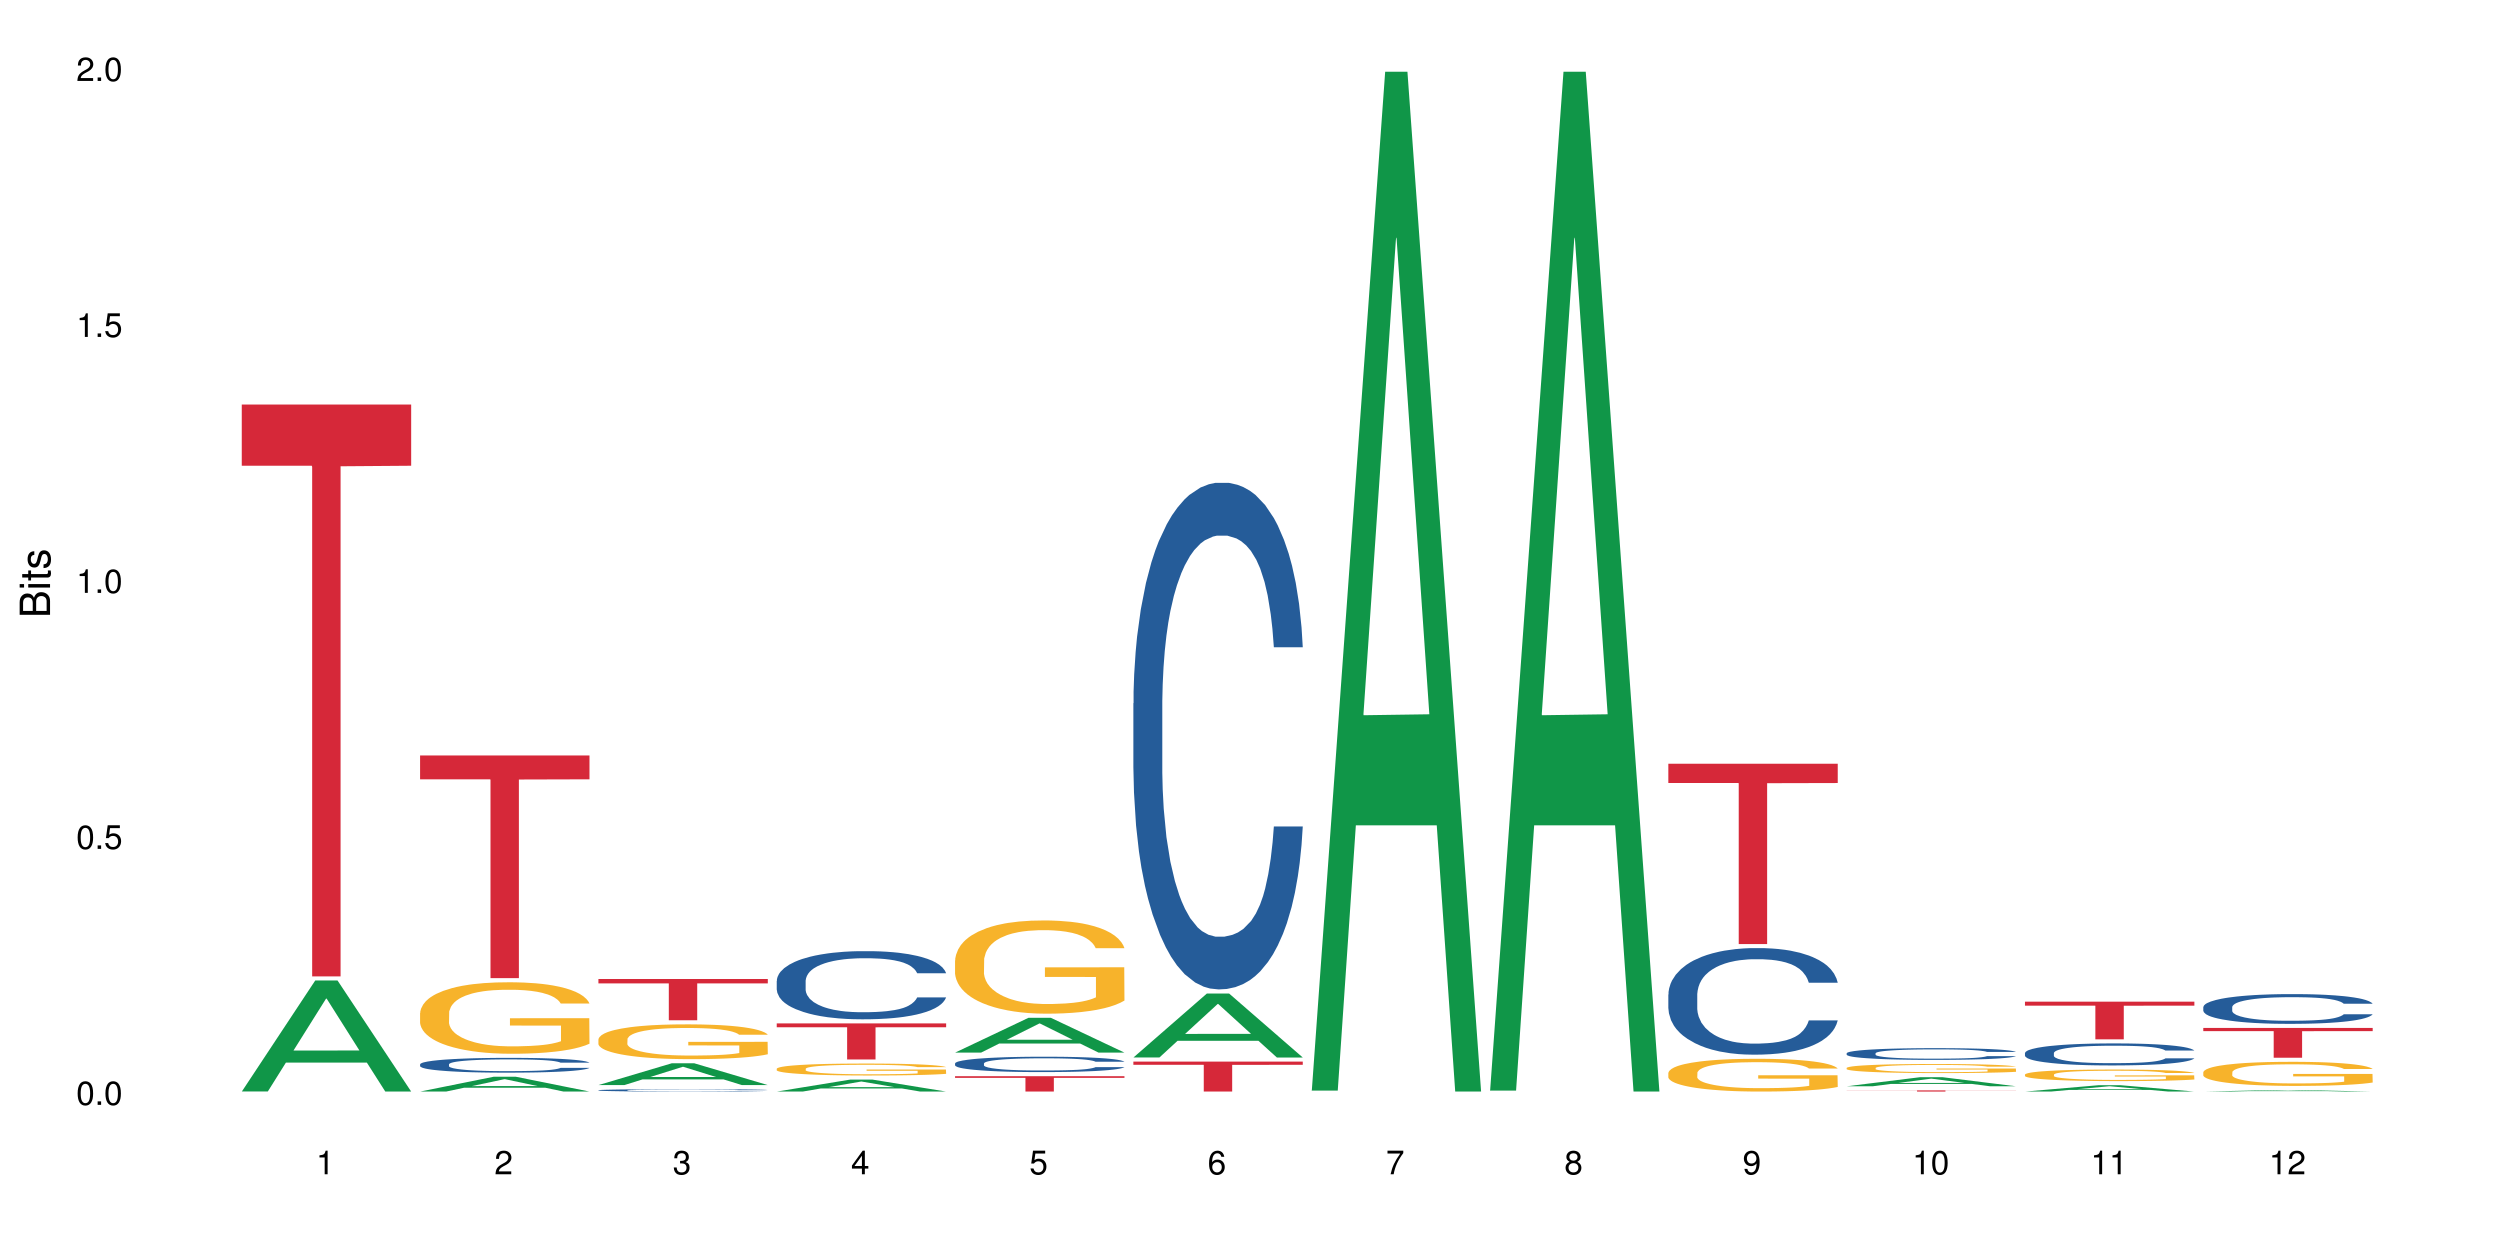 <?xml version="1.0" encoding="UTF-8"?>
<svg xmlns="http://www.w3.org/2000/svg" xmlns:xlink="http://www.w3.org/1999/xlink" width="720pt" height="360pt" viewBox="0 0 720 360" version="1.1">
<defs>
<g>
<symbol overflow="visible" id="glyph0-0">
<path style="stroke:none;" d=""/>
</symbol>
<symbol overflow="visible" id="glyph0-1">
<path style="stroke:none;" d="M 2.641 -6.797 C 2 -6.797 1.422 -6.531 1.078 -6.047 C 0.641 -5.453 0.406 -4.547 0.406 -3.297 C 0.406 -1 1.188 0.219 2.641 0.219 C 4.078 0.219 4.859 -1 4.859 -3.234 C 4.859 -4.562 4.656 -5.438 4.203 -6.047 C 3.844 -6.531 3.281 -6.797 2.641 -6.797 Z M 2.641 -6.047 C 3.547 -6.047 4 -5.125 4 -3.312 C 4 -1.375 3.562 -0.484 2.625 -0.484 C 1.734 -0.484 1.281 -1.422 1.281 -3.281 C 1.281 -5.141 1.734 -6.047 2.641 -6.047 Z M 2.641 -6.047 "/>
</symbol>
<symbol overflow="visible" id="glyph0-2">
<path style="stroke:none;" d="M 1.828 -1 L 0.828 -1 L 0.828 0 L 1.828 0 Z M 1.828 -1 "/>
</symbol>
<symbol overflow="visible" id="glyph0-3">
<path style="stroke:none;" d="M 4.562 -6.797 L 1.062 -6.797 L 0.547 -3.094 L 1.328 -3.094 C 1.719 -3.562 2.047 -3.734 2.578 -3.734 C 3.484 -3.734 4.062 -3.109 4.062 -2.094 C 4.062 -1.125 3.484 -0.531 2.578 -0.531 C 1.828 -0.531 1.375 -0.906 1.188 -1.672 L 0.328 -1.672 C 0.453 -1.109 0.547 -0.844 0.75 -0.594 C 1.125 -0.078 1.828 0.219 2.594 0.219 C 3.969 0.219 4.922 -0.781 4.922 -2.219 C 4.922 -3.562 4.031 -4.484 2.719 -4.484 C 2.25 -4.484 1.859 -4.359 1.469 -4.062 L 1.734 -5.969 L 4.562 -5.969 Z M 4.562 -6.797 "/>
</symbol>
<symbol overflow="visible" id="glyph0-4">
<path style="stroke:none;" d="M 2.484 -4.844 L 2.484 0 L 3.328 0 L 3.328 -6.797 L 2.766 -6.797 C 2.469 -5.75 2.281 -5.609 0.984 -5.453 L 0.984 -4.844 Z M 2.484 -4.844 "/>
</symbol>
<symbol overflow="visible" id="glyph0-5">
<path style="stroke:none;" d="M 4.859 -0.828 L 1.281 -0.828 C 1.359 -1.391 1.672 -1.75 2.5 -2.234 L 3.469 -2.75 C 4.406 -3.266 4.906 -3.969 4.906 -4.812 C 4.906 -5.375 4.672 -5.906 4.266 -6.266 C 3.859 -6.625 3.375 -6.797 2.719 -6.797 C 1.859 -6.797 1.219 -6.5 0.844 -5.922 C 0.609 -5.562 0.5 -5.125 0.484 -4.438 L 1.328 -4.438 C 1.359 -4.906 1.406 -5.188 1.531 -5.406 C 1.75 -5.812 2.188 -6.062 2.703 -6.062 C 3.469 -6.062 4.031 -5.516 4.031 -4.781 C 4.031 -4.25 3.719 -3.797 3.125 -3.438 L 2.234 -2.938 C 0.812 -2.141 0.406 -1.5 0.328 0 L 4.859 0 Z M 4.859 -0.828 "/>
</symbol>
<symbol overflow="visible" id="glyph0-6">
<path style="stroke:none;" d="M 2.125 -3.125 L 2.578 -3.125 C 3.516 -3.125 3.984 -2.703 3.984 -1.891 C 3.984 -1.031 3.469 -0.531 2.578 -0.531 C 1.656 -0.531 1.203 -0.984 1.156 -1.969 L 0.312 -1.969 C 0.344 -1.422 0.438 -1.078 0.609 -0.766 C 0.953 -0.109 1.625 0.219 2.547 0.219 C 3.953 0.219 4.859 -0.609 4.859 -1.906 C 4.859 -2.766 4.516 -3.25 3.703 -3.516 C 4.344 -3.766 4.656 -4.25 4.656 -4.938 C 4.656 -6.109 3.875 -6.797 2.578 -6.797 C 1.203 -6.797 0.484 -6.047 0.453 -4.609 L 1.297 -4.609 C 1.312 -5.016 1.344 -5.25 1.453 -5.453 C 1.641 -5.828 2.062 -6.062 2.594 -6.062 C 3.344 -6.062 3.797 -5.625 3.797 -4.906 C 3.797 -4.422 3.609 -4.141 3.25 -3.984 C 3.016 -3.891 2.719 -3.844 2.125 -3.844 Z M 2.125 -3.125 "/>
</symbol>
<symbol overflow="visible" id="glyph0-7">
<path style="stroke:none;" d="M 3.141 -1.625 L 3.141 0 L 3.984 0 L 3.984 -1.625 L 4.984 -1.625 L 4.984 -2.391 L 3.984 -2.391 L 3.984 -6.797 L 3.359 -6.797 L 0.266 -2.516 L 0.266 -1.625 Z M 3.141 -2.391 L 1 -2.391 L 3.141 -5.359 Z M 3.141 -2.391 "/>
</symbol>
<symbol overflow="visible" id="glyph0-8">
<path style="stroke:none;" d="M 4.781 -5.031 C 4.609 -6.141 3.891 -6.797 2.844 -6.797 C 2.094 -6.797 1.422 -6.438 1.031 -5.828 C 0.609 -5.172 0.406 -4.344 0.406 -3.094 C 0.406 -1.953 0.578 -1.234 0.984 -0.625 C 1.359 -0.078 1.953 0.219 2.703 0.219 C 3.984 0.219 4.922 -0.734 4.922 -2.078 C 4.922 -3.344 4.062 -4.234 2.844 -4.234 C 2.172 -4.234 1.641 -3.969 1.281 -3.469 C 1.281 -5.125 1.828 -6.047 2.797 -6.047 C 3.391 -6.047 3.797 -5.672 3.938 -5.031 Z M 2.734 -3.484 C 3.547 -3.484 4.062 -2.922 4.062 -2 C 4.062 -1.156 3.484 -0.531 2.703 -0.531 C 1.922 -0.531 1.328 -1.188 1.328 -2.047 C 1.328 -2.891 1.906 -3.484 2.734 -3.484 Z M 2.734 -3.484 "/>
</symbol>
<symbol overflow="visible" id="glyph0-9">
<path style="stroke:none;" d="M 4.984 -6.797 L 0.438 -6.797 L 0.438 -5.969 L 4.109 -5.969 C 2.5 -3.656 1.828 -2.234 1.328 0 L 2.219 0 C 2.594 -2.172 3.453 -4.047 4.984 -6.094 Z M 4.984 -6.797 "/>
</symbol>
<symbol overflow="visible" id="glyph0-10">
<path style="stroke:none;" d="M 3.75 -3.578 C 4.453 -4 4.688 -4.344 4.688 -4.984 C 4.688 -6.047 3.844 -6.797 2.641 -6.797 C 1.438 -6.797 0.594 -6.047 0.594 -4.984 C 0.594 -4.359 0.828 -4.016 1.516 -3.578 C 0.734 -3.203 0.359 -2.641 0.359 -1.891 C 0.359 -0.641 1.297 0.219 2.641 0.219 C 3.984 0.219 4.922 -0.641 4.922 -1.875 C 4.922 -2.641 4.531 -3.203 3.75 -3.578 Z M 2.641 -6.047 C 3.359 -6.047 3.812 -5.625 3.812 -4.969 C 3.812 -4.344 3.344 -3.922 2.641 -3.922 C 1.922 -3.922 1.453 -4.344 1.453 -4.984 C 1.453 -5.625 1.922 -6.047 2.641 -6.047 Z M 2.641 -3.203 C 3.484 -3.203 4.062 -2.672 4.062 -1.875 C 4.062 -1.062 3.484 -0.531 2.625 -0.531 C 1.797 -0.531 1.219 -1.078 1.219 -1.875 C 1.219 -2.672 1.797 -3.203 2.641 -3.203 Z M 2.641 -3.203 "/>
</symbol>
<symbol overflow="visible" id="glyph0-11">
<path style="stroke:none;" d="M 0.516 -1.547 C 0.672 -0.438 1.406 0.219 2.438 0.219 C 3.188 0.219 3.859 -0.141 4.266 -0.75 C 4.688 -1.406 4.891 -2.25 4.891 -3.484 C 4.891 -4.625 4.703 -5.359 4.312 -5.953 C 3.938 -6.5 3.344 -6.797 2.594 -6.797 C 1.297 -6.797 0.359 -5.844 0.359 -4.516 C 0.359 -3.25 1.234 -2.344 2.453 -2.344 C 3.094 -2.344 3.562 -2.578 4.016 -3.109 C 4 -1.453 3.469 -0.531 2.5 -0.531 C 1.906 -0.531 1.484 -0.906 1.359 -1.547 Z M 2.578 -6.062 C 3.375 -6.062 3.969 -5.406 3.969 -4.531 C 3.969 -3.688 3.375 -3.094 2.547 -3.094 C 1.734 -3.094 1.234 -3.672 1.234 -4.578 C 1.234 -5.438 1.797 -6.062 2.578 -6.062 Z M 2.578 -6.062 "/>
</symbol>
<symbol overflow="visible" id="glyph1-0">
<path style="stroke:none;" d=""/>
</symbol>
<symbol overflow="visible" id="glyph1-1">
<path style="stroke:none;" d="M 0 -0.953 L 0 -4.891 C 0 -5.719 -0.234 -6.344 -0.734 -6.797 C -1.188 -7.234 -1.812 -7.469 -2.5 -7.469 C -3.547 -7.469 -4.188 -7 -4.625 -5.875 C -4.984 -6.672 -5.641 -7.094 -6.531 -7.094 C -7.156 -7.094 -7.734 -6.859 -8.141 -6.391 C -8.562 -5.938 -8.75 -5.344 -8.75 -4.5 L -8.75 -0.953 Z M -4.984 -2.062 L -7.766 -2.062 L -7.766 -4.219 C -7.766 -4.844 -7.688 -5.203 -7.453 -5.5 C -7.219 -5.812 -6.859 -5.969 -6.375 -5.969 C -5.906 -5.969 -5.531 -5.812 -5.297 -5.5 C -5.062 -5.203 -4.984 -4.844 -4.984 -4.219 Z M -0.984 -2.062 L -4 -2.062 L -4 -4.781 C -4 -5.328 -3.859 -5.688 -3.578 -5.953 C -3.297 -6.219 -2.922 -6.359 -2.484 -6.359 C -2.062 -6.359 -1.688 -6.219 -1.406 -5.953 C -1.109 -5.688 -0.984 -5.328 -0.984 -4.781 Z M -0.984 -2.062 "/>
</symbol>
<symbol overflow="visible" id="glyph1-2">
<path style="stroke:none;" d="M -6.281 -1.797 L -6.281 -0.797 L 0 -0.797 L 0 -1.797 Z M -8.75 -1.797 L -8.75 -0.797 L -7.484 -0.797 L -7.484 -1.797 Z M -8.75 -1.797 "/>
</symbol>
<symbol overflow="visible" id="glyph1-3">
<path style="stroke:none;" d="M -6.281 -3.047 L -6.281 -2.016 L -8.016 -2.016 L -8.016 -1.016 L -6.281 -1.016 L -6.281 -0.172 L -5.469 -0.172 L -5.469 -1.016 L -0.719 -1.016 C -0.078 -1.016 0.281 -1.453 0.281 -2.234 C 0.281 -2.469 0.25 -2.719 0.188 -3.047 L -0.641 -3.047 C -0.609 -2.922 -0.594 -2.766 -0.594 -2.562 C -0.594 -2.141 -0.719 -2.016 -1.156 -2.016 L -5.469 -2.016 L -5.469 -3.047 Z M -6.281 -3.047 "/>
</symbol>
<symbol overflow="visible" id="glyph1-4">
<path style="stroke:none;" d="M -4.531 -5.25 C -5.766 -5.25 -6.469 -4.422 -6.469 -2.969 C -6.469 -1.516 -5.719 -0.562 -4.547 -0.562 C -3.562 -0.562 -3.094 -1.062 -2.734 -2.562 L -2.516 -3.484 C -2.344 -4.188 -2.094 -4.469 -1.625 -4.469 C -1.047 -4.469 -0.641 -3.875 -0.641 -3 C -0.641 -2.453 -0.797 -2 -1.062 -1.75 C -1.25 -1.594 -1.422 -1.531 -1.875 -1.469 L -1.875 -0.406 C -0.422 -0.453 0.281 -1.266 0.281 -2.922 C 0.281 -4.5 -0.5 -5.516 -1.719 -5.516 C -2.656 -5.516 -3.172 -4.984 -3.469 -3.734 L -3.703 -2.766 C -3.891 -1.953 -4.156 -1.609 -4.594 -1.609 C -5.172 -1.609 -5.547 -2.125 -5.547 -2.938 C -5.547 -3.75 -5.203 -4.172 -4.531 -4.203 Z M -4.531 -5.25 "/>
</symbol>
</g>
</defs>
<g id="surface4990">
<rect x="0" y="0" width="720" height="360" style="fill:rgb(100%,100%,100%);fill-opacity:1;stroke:none;"/>
<path style=" stroke:none;fill-rule:nonzero;fill:rgb(6.275%,58.824%,28.235%);fill-opacity:1;" d="M 69.629 314.34 L 69.68 314.312 L 90.793 282.375 L 97.203 282.375 L 118.418 314.371 L 110.965 314.371 L 105.648 306.02 L 82.348 306.02 L 77.137 314.34 L 69.629 314.34 L 84.59 302.562 L 103.512 302.535 L 94.074 287.602 L 93.973 287.574 L 93.867 287.664 L 84.535 302.535 L 84.59 302.562 Z M 69.629 314.34 "/>
<path style=" stroke:none;fill-rule:nonzero;fill:rgb(83.922%,15.686%,22.353%);fill-opacity:1;" d="M 69.629 116.504 L 118.418 116.504 L 118.418 134.133 L 98.086 134.289 L 98.086 281.195 L 89.902 281.195 L 89.902 134.441 L 89.785 134.133 L 69.629 134.133 Z M 69.629 116.504 "/>
<path style=" stroke:none;fill-rule:nonzero;fill:rgb(6.275%,58.824%,28.235%);fill-opacity:1;" d="M 120.984 314.367 L 121.039 314.363 L 142.148 310.105 L 148.559 310.105 L 169.773 314.371 L 162.32 314.371 L 157.004 313.258 L 133.703 313.258 L 128.492 314.367 L 120.984 314.367 L 135.945 312.797 L 154.867 312.793 L 145.434 310.805 L 145.328 310.801 L 145.223 310.812 L 135.895 312.793 L 135.945 312.797 Z M 120.984 314.367 "/>
<path style=" stroke:none;fill-rule:nonzero;fill:rgb(14.51%,36.078%,60%);fill-opacity:1;" d="M 120.984 306.52 L 121.047 306.516 L 121.047 306.422 L 121.223 306.273 L 121.641 306.086 L 122.055 305.957 L 123.129 305.727 L 124.613 305.504 L 126.16 305.336 L 127.293 305.234 L 128.305 305.156 L 130.625 305.012 L 132.113 304.938 L 133.719 304.871 L 135.684 304.805 L 137.109 304.766 L 140.324 304.703 L 142.703 304.676 L 144.547 304.664 L 148.535 304.664 L 150.914 304.68 L 152.637 304.699 L 154.543 304.73 L 156.148 304.766 L 158.945 304.852 L 161.445 304.961 L 162.574 305.023 L 164.359 305.145 L 165.727 305.262 L 166.68 305.363 L 167.75 305.504 L 168.703 305.68 L 169.418 305.879 L 169.773 306.047 L 161.445 306.047 L 161.027 305.891 L 160.551 305.77 L 159.66 305.609 L 158.766 305.496 L 157.516 305.387 L 156.387 305.312 L 154.84 305.238 L 153.473 305.191 L 152.043 305.156 L 150.676 305.133 L 148.059 305.109 L 145.023 305.109 L 143.891 305.117 L 141.57 305.148 L 140.324 305.176 L 138.539 305.23 L 137.289 305.281 L 135.801 305.359 L 134.789 305.426 L 133.539 305.523 L 132.648 305.613 L 131.637 305.742 L 131.039 305.84 L 130.504 305.949 L 130.031 306.078 L 129.672 306.215 L 129.434 306.359 L 129.316 306.5 L 129.316 307.105 L 129.434 307.242 L 129.73 307.406 L 130.504 307.645 L 131.637 307.852 L 132.945 308.016 L 134.195 308.133 L 134.906 308.188 L 135.859 308.25 L 137.348 308.328 L 139.488 308.406 L 140.738 308.438 L 142.645 308.469 L 144.605 308.484 L 147.223 308.484 L 149.543 308.469 L 151.09 308.449 L 152.699 308.418 L 154.898 308.352 L 156.27 308.289 L 157.457 308.215 L 158.352 308.141 L 158.945 308.078 L 159.84 307.957 L 160.551 307.824 L 161.086 307.688 L 161.445 307.555 L 169.773 307.555 L 169.418 307.711 L 168.883 307.863 L 168.348 307.977 L 167.512 308.113 L 166.562 308.234 L 165.191 308.371 L 164.062 308.461 L 162.574 308.559 L 161.207 308.633 L 159.719 308.699 L 157.516 308.777 L 156.09 308.816 L 154.543 308.852 L 152.699 308.879 L 150.379 308.906 L 147.879 308.922 L 145.559 308.926 L 143.059 308.918 L 141.215 308.902 L 138.777 308.867 L 135.742 308.801 L 133.539 308.727 L 131.812 308.652 L 130.328 308.574 L 128.66 308.469 L 126.52 308.297 L 125.211 308.164 L 124.316 308.055 L 123.305 307.902 L 122.594 307.766 L 121.758 307.547 L 121.164 307.27 L 120.984 307.059 Z M 120.984 306.52 "/>
<path style=" stroke:none;fill-rule:nonzero;fill:rgb(96.863%,70.196%,16.863%);fill-opacity:1;" d="M 120.984 291.711 L 121.047 291.691 L 121.047 291.316 L 121.281 290.469 L 121.879 289.305 L 122.652 288.344 L 123.484 287.594 L 124.02 287.199 L 124.914 286.633 L 125.688 286.219 L 127.648 285.375 L 130.148 284.586 L 131.516 284.246 L 133.062 283.926 L 135.266 283.57 L 136.277 283.438 L 139.371 283.137 L 142.883 282.949 L 146.75 282.891 L 148.535 282.91 L 150.973 282.984 L 154.305 283.191 L 156.207 283.379 L 157.695 283.57 L 159.242 283.812 L 161.148 284.188 L 162.934 284.641 L 164.359 285.094 L 165.789 285.656 L 166.977 286.258 L 167.988 286.918 L 168.883 287.707 L 169.418 288.363 L 169.773 289.023 L 161.504 289.023 L 161.027 288.363 L 160.492 287.855 L 159.602 287.234 L 158.707 286.785 L 157.816 286.426 L 156.148 285.938 L 154.723 285.637 L 152.938 285.375 L 151.211 285.203 L 149.246 285.094 L 148.059 285.055 L 144.902 285.055 L 142.047 285.188 L 140.383 285.336 L 139.191 285.488 L 137.527 285.77 L 136.516 285.996 L 135.918 286.145 L 134.133 286.727 L 132.945 287.254 L 132.289 287.613 L 131.457 288.176 L 130.863 288.684 L 130.207 289.438 L 129.852 290 L 129.375 291.277 L 129.316 294.664 L 129.492 295.379 L 129.852 296.148 L 130.328 296.828 L 131.039 297.543 L 131.754 298.086 L 133.004 298.82 L 134.074 299.309 L 134.906 299.629 L 136.516 300.137 L 137.168 300.305 L 138.715 300.645 L 140.324 300.906 L 142.285 301.133 L 143.773 301.246 L 146.152 301.34 L 149.188 301.34 L 152.758 301.227 L 155.02 301.078 L 156.566 300.926 L 157.578 300.797 L 158.828 300.59 L 159.719 300.398 L 160.551 300.195 L 161.562 299.875 L 161.562 295.379 L 146.867 295.359 L 146.867 293.254 L 169.715 293.234 L 169.773 300.59 L 168.523 301.098 L 166.977 301.586 L 165.492 301.961 L 163.941 302.281 L 161.742 302.637 L 159.957 302.863 L 157.219 303.129 L 154.723 303.297 L 152.102 303.41 L 149.781 303.465 L 147.047 303.484 L 144.605 303.445 L 141.988 303.336 L 139.906 303.184 L 138.004 302.996 L 136.098 302.75 L 133.719 302.355 L 132.172 302.035 L 130.566 301.641 L 128.957 301.172 L 127.531 300.664 L 126.578 300.27 L 125.625 299.816 L 124.613 299.254 L 123.664 298.613 L 122.949 298.031 L 122.293 297.371 L 121.82 296.75 L 121.344 295.906 L 121.105 295.23 L 120.984 294.645 Z M 120.984 291.711 "/>
<path style=" stroke:none;fill-rule:nonzero;fill:rgb(83.922%,15.686%,22.353%);fill-opacity:1;" d="M 120.984 217.574 L 169.773 217.574 L 169.773 224.441 L 149.441 224.5 L 149.441 281.711 L 141.262 281.711 L 141.262 224.562 L 141.141 224.441 L 120.984 224.441 Z M 120.984 217.574 "/>
<path style=" stroke:none;fill-rule:nonzero;fill:rgb(6.275%,58.824%,28.235%);fill-opacity:1;" d="M 172.344 312.496 L 172.395 312.492 L 193.504 306.215 L 199.914 306.215 L 221.129 312.504 L 213.676 312.504 L 208.359 310.863 L 185.059 310.863 L 179.848 312.496 L 172.344 312.496 L 187.301 310.184 L 206.223 310.176 L 196.789 307.242 L 196.684 307.238 L 196.578 307.254 L 187.25 310.176 L 187.301 310.184 Z M 172.344 312.496 "/>
<path style=" stroke:none;fill-rule:nonzero;fill:rgb(14.51%,36.078%,60%);fill-opacity:1;" d="M 172.344 313.98 L 172.402 313.98 L 172.402 313.965 L 172.578 313.941 L 172.996 313.914 L 173.414 313.891 L 174.484 313.855 L 175.973 313.82 L 177.52 313.793 L 178.648 313.773 L 179.66 313.762 L 181.98 313.738 L 183.469 313.727 L 185.074 313.715 L 187.039 313.707 L 188.465 313.699 L 191.68 313.691 L 194.059 313.684 L 199.891 313.684 L 202.27 313.688 L 203.996 313.688 L 205.898 313.695 L 207.504 313.699 L 210.301 313.715 L 212.801 313.73 L 213.93 313.742 L 215.715 313.762 L 217.086 313.781 L 218.035 313.797 L 219.109 313.82 L 220.059 313.848 L 220.773 313.879 L 221.129 313.906 L 212.801 313.906 L 212.383 313.883 L 211.906 313.863 L 211.016 313.836 L 210.125 313.816 L 208.875 313.801 L 207.742 313.789 L 206.195 313.777 L 204.828 313.77 L 203.398 313.762 L 202.031 313.758 L 199.414 313.754 L 196.379 313.754 L 195.25 313.758 L 192.93 313.762 L 191.68 313.766 L 189.895 313.773 L 188.645 313.781 L 187.156 313.797 L 186.145 313.805 L 184.895 313.82 L 184.004 313.836 L 182.992 313.855 L 182.398 313.871 L 181.863 313.891 L 181.387 313.91 L 181.027 313.934 L 180.789 313.957 L 180.672 313.98 L 180.672 314.078 L 180.789 314.098 L 181.09 314.125 L 181.863 314.164 L 182.992 314.195 L 184.301 314.223 L 185.551 314.242 L 186.266 314.25 L 187.215 314.262 L 188.703 314.273 L 190.848 314.285 L 192.094 314.293 L 194 314.297 L 195.961 314.301 L 198.582 314.301 L 200.902 314.297 L 202.449 314.293 L 204.055 314.289 L 206.258 314.277 L 207.625 314.27 L 208.812 314.254 L 209.707 314.242 L 210.301 314.234 L 211.195 314.215 L 211.906 314.191 L 212.445 314.172 L 212.801 314.148 L 221.129 314.148 L 220.773 314.176 L 220.238 314.199 L 219.703 314.219 L 218.871 314.238 L 217.918 314.258 L 216.551 314.281 L 215.418 314.297 L 213.93 314.312 L 212.562 314.324 L 211.074 314.332 L 208.875 314.348 L 207.445 314.352 L 205.898 314.359 L 204.055 314.363 L 201.734 314.367 L 199.234 314.371 L 194.414 314.371 L 192.57 314.367 L 190.133 314.359 L 187.098 314.352 L 184.895 314.34 L 183.172 314.324 L 181.684 314.312 L 180.016 314.297 L 177.875 314.27 L 176.566 314.246 L 175.672 314.23 L 174.664 314.207 L 173.949 314.184 L 173.117 314.148 L 172.52 314.105 L 172.344 314.07 Z M 172.344 313.98 "/>
<path style=" stroke:none;fill-rule:nonzero;fill:rgb(96.863%,70.196%,16.863%);fill-opacity:1;" d="M 172.344 299.305 L 172.402 299.297 L 172.402 299.113 L 172.641 298.703 L 173.234 298.133 L 174.008 297.668 L 174.84 297.301 L 175.375 297.109 L 176.27 296.836 L 177.043 296.633 L 179.004 296.223 L 181.504 295.836 L 182.875 295.672 L 184.422 295.516 L 186.621 295.344 L 187.633 295.277 L 190.727 295.133 L 194.238 295.039 L 198.105 295.012 L 199.891 295.023 L 202.328 295.059 L 205.66 295.16 L 207.566 295.25 L 209.051 295.344 L 210.598 295.461 L 212.504 295.645 L 214.289 295.863 L 215.715 296.086 L 217.145 296.359 L 218.336 296.652 L 219.344 296.973 L 220.238 297.355 L 220.773 297.676 L 221.129 297.996 L 212.859 297.996 L 212.383 297.676 L 211.848 297.43 L 210.957 297.129 L 210.062 296.906 L 209.172 296.734 L 207.504 296.496 L 206.078 296.352 L 204.293 296.223 L 202.566 296.141 L 200.605 296.086 L 199.414 296.066 L 196.262 296.066 L 193.402 296.129 L 191.738 296.203 L 190.547 296.277 L 188.883 296.414 L 187.871 296.523 L 187.277 296.598 L 185.492 296.879 L 184.301 297.137 L 183.648 297.312 L 182.812 297.586 L 182.219 297.832 L 181.562 298.199 L 181.207 298.473 L 180.73 299.094 L 180.672 300.742 L 180.852 301.09 L 181.207 301.465 L 181.684 301.797 L 182.398 302.145 L 183.109 302.41 L 184.359 302.766 L 185.43 303.004 L 186.266 303.16 L 187.871 303.406 L 188.527 303.488 L 190.074 303.652 L 191.68 303.781 L 193.641 303.891 L 195.129 303.945 L 197.508 303.992 L 200.543 303.992 L 204.113 303.938 L 206.375 303.863 L 207.922 303.789 L 208.934 303.727 L 210.184 303.625 L 211.074 303.535 L 211.906 303.434 L 212.918 303.277 L 212.918 301.09 L 198.223 301.082 L 198.223 300.055 L 221.07 300.047 L 221.129 303.625 L 219.883 303.875 L 218.336 304.109 L 216.848 304.293 L 215.301 304.449 L 213.098 304.625 L 211.312 304.734 L 208.578 304.863 L 206.078 304.945 L 203.461 305 L 201.141 305.027 L 198.402 305.035 L 195.961 305.016 L 193.344 304.961 L 191.262 304.891 L 189.359 304.797 L 187.453 304.68 L 185.074 304.488 L 183.527 304.332 L 181.922 304.141 L 180.316 303.91 L 178.887 303.664 L 177.934 303.469 L 176.984 303.25 L 175.973 302.977 L 175.02 302.664 L 174.305 302.383 L 173.652 302.062 L 173.176 301.758 L 172.699 301.348 L 172.461 301.02 L 172.344 300.734 Z M 172.344 299.305 "/>
<path style=" stroke:none;fill-rule:nonzero;fill:rgb(83.922%,15.686%,22.353%);fill-opacity:1;" d="M 172.344 281.945 L 221.129 281.945 L 221.129 283.219 L 200.797 283.227 L 200.797 293.832 L 192.617 293.832 L 192.617 283.238 L 192.496 283.219 L 172.344 283.219 Z M 172.344 281.945 "/>
<path style=" stroke:none;fill-rule:nonzero;fill:rgb(6.275%,58.824%,28.235%);fill-opacity:1;" d="M 223.699 314.367 L 223.75 314.363 L 244.859 310.926 L 251.273 310.926 L 272.488 314.371 L 265.031 314.371 L 259.715 313.473 L 236.418 313.473 L 231.203 314.367 L 223.699 314.367 L 238.656 313.102 L 257.578 313.098 L 248.145 311.488 L 248.039 311.484 L 247.938 311.496 L 238.605 313.098 L 238.656 313.102 Z M 223.699 314.367 "/>
<path style=" stroke:none;fill-rule:nonzero;fill:rgb(14.51%,36.078%,60%);fill-opacity:1;" d="M 223.699 282.477 L 223.758 282.457 L 223.758 282.027 L 223.938 281.344 L 224.352 280.484 L 224.77 279.891 L 225.84 278.832 L 227.328 277.812 L 228.875 277.023 L 230.004 276.555 L 231.016 276.195 L 233.336 275.531 L 234.824 275.191 L 236.43 274.887 L 238.395 274.582 L 239.82 274.402 L 243.035 274.113 L 245.414 273.988 L 247.258 273.938 L 251.246 273.938 L 253.625 274.008 L 255.352 274.098 L 257.254 274.242 L 258.863 274.402 L 261.656 274.797 L 264.156 275.301 L 265.289 275.586 L 267.074 276.141 L 268.441 276.68 L 269.395 277.148 L 270.465 277.812 L 271.414 278.617 L 272.129 279.535 L 272.488 280.305 L 264.156 280.305 L 263.742 279.586 L 263.266 279.031 L 262.371 278.297 L 261.48 277.773 L 260.23 277.254 L 259.102 276.914 L 257.551 276.574 L 256.184 276.359 L 254.758 276.195 L 253.387 276.09 L 250.77 275.98 L 247.734 275.98 L 246.605 276.016 L 244.285 276.16 L 243.035 276.285 L 241.25 276.539 L 240 276.77 L 238.512 277.129 L 237.5 277.434 L 236.254 277.902 L 235.359 278.312 L 234.348 278.906 L 233.754 279.355 L 233.219 279.855 L 232.742 280.449 L 232.387 281.078 L 232.148 281.738 L 232.027 282.387 L 232.027 285.168 L 232.148 285.812 L 232.445 286.566 L 233.219 287.66 L 234.348 288.613 L 235.656 289.363 L 236.906 289.902 L 237.621 290.156 L 238.574 290.441 L 240.059 290.801 L 242.203 291.16 L 243.453 291.305 L 245.355 291.445 L 247.32 291.52 L 249.938 291.52 L 252.258 291.445 L 253.805 291.355 L 255.41 291.215 L 257.613 290.906 L 258.98 290.621 L 260.172 290.281 L 261.062 289.938 L 261.656 289.652 L 262.551 289.098 L 263.266 288.484 L 263.801 287.859 L 264.156 287.25 L 272.488 287.25 L 272.129 287.965 L 271.594 288.664 L 271.059 289.188 L 270.227 289.812 L 269.273 290.371 L 267.906 290.996 L 266.773 291.41 L 265.289 291.859 L 263.918 292.199 L 262.43 292.504 L 260.23 292.863 L 258.801 293.043 L 257.254 293.203 L 255.41 293.348 L 253.09 293.473 L 250.59 293.547 L 248.27 293.562 L 245.773 293.527 L 243.926 293.457 L 241.488 293.293 L 238.453 292.973 L 236.254 292.629 L 234.527 292.289 L 233.039 291.93 L 231.375 291.445 L 229.23 290.656 L 227.922 290.047 L 227.031 289.543 L 226.02 288.844 L 225.305 288.219 L 224.473 287.211 L 223.875 285.938 L 223.699 284.953 Z M 223.699 282.477 "/>
<path style=" stroke:none;fill-rule:nonzero;fill:rgb(96.863%,70.196%,16.863%);fill-opacity:1;" d="M 223.699 307.777 L 223.758 307.773 L 223.758 307.711 L 223.996 307.57 L 224.59 307.375 L 225.363 307.215 L 226.195 307.09 L 226.734 307.023 L 227.625 306.93 L 228.398 306.859 L 230.363 306.719 L 232.859 306.586 L 234.23 306.527 L 235.777 306.477 L 237.977 306.414 L 238.988 306.395 L 242.082 306.344 L 245.594 306.312 L 249.461 306.301 L 251.246 306.305 L 253.684 306.316 L 257.016 306.352 L 258.922 306.383 L 260.41 306.414 L 261.957 306.457 L 263.859 306.52 L 265.645 306.594 L 267.074 306.672 L 268.5 306.766 L 269.691 306.867 L 270.703 306.977 L 271.594 307.109 L 272.129 307.219 L 272.488 307.328 L 264.215 307.328 L 263.742 307.219 L 263.203 307.133 L 262.312 307.027 L 261.422 306.953 L 260.527 306.895 L 258.863 306.812 L 257.434 306.762 L 255.648 306.719 L 253.922 306.688 L 251.961 306.672 L 250.77 306.664 L 247.617 306.664 L 244.762 306.688 L 243.094 306.711 L 241.906 306.738 L 240.238 306.785 L 239.227 306.82 L 238.633 306.848 L 236.848 306.945 L 235.656 307.031 L 235.004 307.094 L 234.168 307.188 L 233.574 307.27 L 232.922 307.398 L 232.562 307.492 L 232.086 307.707 L 232.027 308.273 L 232.207 308.391 L 232.562 308.52 L 233.039 308.633 L 233.754 308.754 L 234.469 308.844 L 235.719 308.965 L 236.789 309.047 L 237.621 309.102 L 239.227 309.188 L 239.883 309.215 L 241.43 309.273 L 243.035 309.316 L 245 309.355 L 246.484 309.371 L 248.867 309.387 L 251.898 309.387 L 255.469 309.371 L 257.73 309.344 L 259.277 309.32 L 260.289 309.297 L 261.539 309.262 L 262.43 309.23 L 263.266 309.195 L 264.277 309.145 L 264.277 308.391 L 249.578 308.387 L 249.578 308.035 L 272.426 308.031 L 272.488 309.262 L 271.238 309.348 L 269.691 309.43 L 268.203 309.492 L 266.656 309.547 L 264.453 309.605 L 262.668 309.645 L 259.934 309.688 L 257.434 309.715 L 254.816 309.734 L 252.496 309.742 L 249.758 309.746 L 247.32 309.742 L 244.699 309.723 L 242.617 309.695 L 240.715 309.664 L 238.812 309.625 L 236.43 309.559 L 234.883 309.504 L 233.277 309.438 L 231.672 309.359 L 230.242 309.273 L 229.293 309.207 L 228.34 309.133 L 227.328 309.039 L 226.375 308.934 L 225.66 308.836 L 225.008 308.723 L 224.531 308.621 L 224.055 308.48 L 223.816 308.367 L 223.699 308.27 Z M 223.699 307.777 "/>
<path style=" stroke:none;fill-rule:nonzero;fill:rgb(83.922%,15.686%,22.353%);fill-opacity:1;" d="M 223.699 294.742 L 272.488 294.742 L 272.488 295.855 L 252.152 295.863 L 252.152 305.121 L 243.973 305.121 L 243.973 295.875 L 243.855 295.855 L 223.699 295.855 Z M 223.699 294.742 "/>
<path style=" stroke:none;fill-rule:nonzero;fill:rgb(6.275%,58.824%,28.235%);fill-opacity:1;" d="M 275.055 303.148 L 275.105 303.137 L 296.219 293.121 L 302.629 293.121 L 323.844 303.156 L 316.391 303.156 L 311.074 300.539 L 287.773 300.539 L 282.559 303.148 L 275.055 303.148 L 290.016 299.453 L 308.934 299.445 L 299.5 294.762 L 299.398 294.75 L 299.293 294.781 L 289.961 299.445 L 290.016 299.453 Z M 275.055 303.148 "/>
<path style=" stroke:none;fill-rule:nonzero;fill:rgb(14.51%,36.078%,60%);fill-opacity:1;" d="M 275.055 306.262 L 275.113 306.258 L 275.113 306.16 L 275.293 306.008 L 275.711 305.812 L 276.125 305.68 L 277.195 305.441 L 278.684 305.211 L 280.23 305.031 L 281.359 304.926 L 282.371 304.848 L 284.691 304.695 L 286.18 304.621 L 287.789 304.551 L 289.75 304.48 L 291.18 304.441 L 294.391 304.375 L 296.77 304.348 L 298.617 304.336 L 302.602 304.336 L 304.98 304.352 L 306.707 304.371 L 308.613 304.406 L 310.219 304.441 L 313.016 304.531 L 315.512 304.645 L 316.645 304.707 L 318.43 304.832 L 319.797 304.957 L 320.75 305.059 L 321.82 305.211 L 322.773 305.391 L 323.484 305.598 L 323.844 305.773 L 315.512 305.773 L 315.098 305.609 L 314.621 305.484 L 313.727 305.32 L 312.836 305.203 L 311.586 305.086 L 310.457 305.008 L 308.91 304.93 L 307.539 304.883 L 306.113 304.848 L 304.742 304.82 L 302.125 304.797 L 299.09 304.797 L 297.961 304.805 L 295.641 304.84 L 294.391 304.867 L 292.605 304.922 L 291.355 304.977 L 289.871 305.055 L 288.859 305.125 L 287.609 305.23 L 286.715 305.324 L 285.703 305.457 L 285.109 305.559 L 284.574 305.672 L 284.098 305.805 L 283.742 305.945 L 283.504 306.098 L 283.383 306.242 L 283.383 306.871 L 283.504 307.016 L 283.801 307.184 L 284.574 307.434 L 285.703 307.648 L 287.012 307.816 L 288.262 307.938 L 288.977 307.996 L 289.93 308.059 L 291.418 308.141 L 293.559 308.223 L 294.809 308.254 L 296.711 308.285 L 298.676 308.301 L 301.293 308.301 L 303.613 308.285 L 305.16 308.266 L 306.766 308.234 L 308.969 308.164 L 310.336 308.102 L 311.527 308.023 L 312.418 307.945 L 313.016 307.883 L 313.906 307.754 L 314.621 307.617 L 315.156 307.477 L 315.512 307.34 L 323.844 307.34 L 323.484 307.5 L 322.949 307.66 L 322.414 307.777 L 321.582 307.918 L 320.629 308.043 L 319.262 308.184 L 318.133 308.277 L 316.645 308.379 L 315.273 308.457 L 313.789 308.523 L 311.586 308.605 L 310.16 308.645 L 308.613 308.684 L 306.766 308.715 L 304.445 308.742 L 301.949 308.758 L 299.629 308.762 L 297.129 308.754 L 295.285 308.738 L 292.844 308.703 L 289.809 308.629 L 287.609 308.555 L 285.883 308.477 L 284.395 308.395 L 282.73 308.285 L 280.586 308.109 L 279.277 307.969 L 278.387 307.855 L 277.375 307.699 L 276.66 307.559 L 275.828 307.332 L 275.234 307.043 L 275.055 306.82 Z M 275.055 306.262 "/>
<path style=" stroke:none;fill-rule:nonzero;fill:rgb(96.863%,70.196%,16.863%);fill-opacity:1;" d="M 275.055 276.59 L 275.113 276.566 L 275.113 276.074 L 275.352 274.969 L 275.945 273.449 L 276.719 272.199 L 277.555 271.219 L 278.09 270.703 L 278.98 269.969 L 279.754 269.426 L 281.719 268.324 L 284.219 267.293 L 285.586 266.852 L 287.133 266.434 L 289.336 265.969 L 290.344 265.797 L 293.438 265.406 L 296.949 265.16 L 300.816 265.086 L 302.602 265.109 L 305.043 265.211 L 308.375 265.48 L 310.277 265.723 L 311.766 265.969 L 313.312 266.289 L 315.215 266.777 L 317 267.367 L 318.43 267.957 L 319.855 268.691 L 321.047 269.477 L 322.059 270.336 L 322.949 271.363 L 323.484 272.223 L 323.844 273.082 L 315.574 273.082 L 315.098 272.223 L 314.562 271.562 L 313.668 270.754 L 312.777 270.164 L 311.883 269.699 L 310.219 269.059 L 308.789 268.668 L 307.004 268.324 L 305.281 268.102 L 303.316 267.957 L 302.125 267.906 L 298.973 267.906 L 296.117 268.078 L 294.449 268.273 L 293.262 268.473 L 291.594 268.84 L 290.582 269.133 L 289.988 269.328 L 288.203 270.09 L 287.012 270.777 L 286.359 271.242 L 285.527 271.977 L 284.93 272.641 L 284.277 273.621 L 283.918 274.355 L 283.445 276.023 L 283.383 280.441 L 283.562 281.371 L 283.918 282.379 L 284.395 283.262 L 285.109 284.191 L 285.824 284.902 L 287.074 285.859 L 288.145 286.496 L 288.977 286.914 L 290.582 287.578 L 291.238 287.797 L 292.785 288.238 L 294.391 288.582 L 296.355 288.875 L 297.844 289.023 L 300.223 289.145 L 303.258 289.145 L 306.828 289 L 309.086 288.805 L 310.633 288.605 L 311.645 288.434 L 312.895 288.164 L 313.789 287.922 L 314.621 287.648 L 315.633 287.234 L 315.633 281.371 L 300.938 281.348 L 300.938 278.602 L 323.785 278.574 L 323.844 288.164 L 322.594 288.828 L 321.047 289.465 L 319.559 289.957 L 318.012 290.371 L 315.812 290.84 L 314.027 291.133 L 311.289 291.477 L 308.789 291.695 L 306.172 291.844 L 303.852 291.918 L 301.113 291.941 L 298.676 291.895 L 296.059 291.746 L 293.977 291.551 L 292.07 291.305 L 290.168 290.984 L 287.789 290.473 L 286.238 290.055 L 284.633 289.539 L 283.027 288.926 L 281.598 288.262 L 280.648 287.75 L 279.695 287.16 L 278.684 286.426 L 277.73 285.59 L 277.02 284.828 L 276.363 283.973 L 275.887 283.164 L 275.41 282.059 L 275.172 281.176 L 275.055 280.414 Z M 275.055 276.59 "/>
<path style=" stroke:none;fill-rule:nonzero;fill:rgb(83.922%,15.686%,22.353%);fill-opacity:1;" d="M 275.055 309.941 L 323.844 309.941 L 323.844 310.418 L 303.508 310.422 L 303.508 314.371 L 295.328 314.371 L 295.328 310.426 L 295.211 310.418 L 275.055 310.418 Z M 275.055 309.941 "/>
<path style=" stroke:none;fill-rule:nonzero;fill:rgb(6.275%,58.824%,28.235%);fill-opacity:1;" d="M 326.41 304.551 L 326.465 304.531 L 347.574 286.137 L 353.984 286.137 L 375.199 304.566 L 367.746 304.566 L 362.43 299.754 L 339.129 299.754 L 333.918 304.551 L 326.41 304.551 L 341.371 297.766 L 360.293 297.75 L 350.855 289.148 L 350.754 289.129 L 350.648 289.184 L 341.32 297.75 L 341.371 297.766 Z M 326.41 304.551 "/>
<path style=" stroke:none;fill-rule:nonzero;fill:rgb(14.51%,36.078%,60%);fill-opacity:1;" d="M 326.41 202.547 L 326.469 202.414 L 326.469 199.211 L 326.648 194.145 L 327.066 187.742 L 327.48 183.344 L 328.555 175.477 L 330.039 167.875 L 331.586 162.008 L 332.719 158.539 L 333.73 155.875 L 336.051 150.938 L 337.535 148.406 L 339.145 146.137 L 341.105 143.871 L 342.535 142.539 L 345.746 140.402 L 348.129 139.473 L 349.973 139.07 L 353.957 139.07 L 356.34 139.605 L 358.062 140.27 L 359.969 141.336 L 361.574 142.539 L 364.371 145.473 L 366.871 149.207 L 368 151.34 L 369.785 155.473 L 371.152 159.473 L 372.105 162.941 L 373.176 167.875 L 374.129 173.875 L 374.844 180.676 L 375.199 186.41 L 366.871 186.41 L 366.453 181.078 L 365.977 176.941 L 365.086 171.477 L 364.191 167.609 L 362.941 163.742 L 361.812 161.207 L 360.266 158.672 L 358.898 157.074 L 357.469 155.875 L 356.102 155.074 L 353.484 154.273 L 350.449 154.273 L 349.316 154.539 L 346.996 155.605 L 345.746 156.539 L 343.961 158.406 L 342.715 160.141 L 341.227 162.809 L 340.215 165.074 L 338.965 168.543 L 338.074 171.609 L 337.062 176.008 L 336.465 179.344 L 335.93 183.078 L 335.453 187.477 L 335.098 192.145 L 334.859 197.078 L 334.742 201.879 L 334.742 222.551 L 334.859 227.348 L 335.156 232.949 L 335.93 241.086 L 337.062 248.152 L 338.371 253.754 L 339.621 257.754 L 340.332 259.621 L 341.285 261.754 L 342.773 264.422 L 344.914 267.09 L 346.164 268.156 L 348.066 269.223 L 350.031 269.754 L 352.648 269.754 L 354.969 269.223 L 356.516 268.555 L 358.125 267.488 L 360.324 265.223 L 361.691 263.086 L 362.883 260.555 L 363.777 258.02 L 364.371 255.887 L 365.262 251.754 L 365.977 247.219 L 366.512 242.551 L 366.871 238.02 L 375.199 238.02 L 374.844 243.352 L 374.309 248.551 L 373.77 252.418 L 372.938 257.086 L 371.988 261.223 L 370.617 265.887 L 369.488 268.957 L 368 272.289 L 366.633 274.824 L 365.145 277.09 L 362.941 279.758 L 361.516 281.09 L 359.969 282.289 L 358.125 283.355 L 355.805 284.289 L 353.305 284.824 L 350.984 284.957 L 348.484 284.691 L 346.641 284.156 L 344.199 282.957 L 341.168 280.559 L 338.965 278.023 L 337.238 275.488 L 335.754 272.824 L 334.086 269.223 L 331.945 263.355 L 330.637 258.82 L 329.742 255.086 L 328.73 249.887 L 328.016 245.219 L 327.184 237.75 L 326.59 228.281 L 326.41 220.949 Z M 326.41 202.547 "/>
<path style=" stroke:none;fill-rule:nonzero;fill:rgb(83.922%,15.686%,22.353%);fill-opacity:1;" d="M 326.41 305.746 L 375.199 305.746 L 375.199 306.668 L 354.867 306.676 L 354.867 314.371 L 346.684 314.371 L 346.684 306.684 L 346.566 306.668 L 326.41 306.668 Z M 326.41 305.746 "/>
<path style=" stroke:none;fill-rule:nonzero;fill:rgb(6.275%,58.824%,28.235%);fill-opacity:1;" d="M 377.766 314.094 L 377.82 313.82 L 398.93 20.664 L 405.34 20.664 L 426.555 314.371 L 419.102 314.371 L 413.785 237.703 L 390.484 237.703 L 385.273 314.094 L 377.766 314.094 L 392.727 205.988 L 411.648 205.711 L 402.215 68.648 L 402.109 68.375 L 402.004 69.199 L 392.676 205.711 L 392.727 205.988 Z M 377.766 314.094 "/>
<path style=" stroke:none;fill-rule:nonzero;fill:rgb(6.275%,58.824%,28.235%);fill-opacity:1;" d="M 429.125 314.094 L 429.176 313.82 L 450.285 20.664 L 456.695 20.664 L 477.91 314.371 L 470.457 314.371 L 465.141 237.703 L 441.84 237.703 L 436.629 314.094 L 429.125 314.094 L 444.082 205.988 L 463.004 205.711 L 453.57 68.648 L 453.465 68.375 L 453.359 69.199 L 444.031 205.711 L 444.082 205.988 Z M 429.125 314.094 "/>
<path style=" stroke:none;fill-rule:nonzero;fill:rgb(14.51%,36.078%,60%);fill-opacity:1;" d="M 480.48 286.414 L 480.539 286.387 L 480.539 285.715 L 480.719 284.648 L 481.133 283.301 L 481.551 282.375 L 482.621 280.719 L 484.109 279.121 L 485.656 277.887 L 486.785 277.16 L 487.797 276.598 L 490.117 275.559 L 491.605 275.027 L 493.211 274.551 L 495.176 274.074 L 496.605 273.793 L 499.816 273.344 L 502.195 273.148 L 504.039 273.062 L 508.027 273.062 L 510.406 273.176 L 512.133 273.316 L 514.035 273.539 L 515.645 273.793 L 518.441 274.41 L 520.938 275.195 L 522.07 275.645 L 523.855 276.512 L 525.223 277.355 L 526.176 278.082 L 527.246 279.121 L 528.195 280.383 L 528.91 281.816 L 529.27 283.02 L 520.938 283.02 L 520.523 281.898 L 520.047 281.027 L 519.152 279.879 L 518.262 279.066 L 517.012 278.254 L 515.883 277.719 L 514.336 277.188 L 512.965 276.852 L 511.539 276.598 L 510.168 276.43 L 507.551 276.262 L 504.516 276.262 L 503.387 276.316 L 501.066 276.543 L 499.816 276.738 L 498.031 277.129 L 496.781 277.496 L 495.293 278.055 L 494.285 278.531 L 493.035 279.262 L 492.141 279.906 L 491.129 280.832 L 490.535 281.535 L 490 282.32 L 489.523 283.246 L 489.168 284.227 L 488.93 285.266 L 488.809 286.273 L 488.809 290.621 L 488.93 291.633 L 489.227 292.809 L 490 294.52 L 491.129 296.008 L 492.438 297.184 L 493.688 298.027 L 494.402 298.418 L 495.355 298.867 L 496.84 299.43 L 498.984 299.992 L 500.234 300.215 L 502.137 300.438 L 504.102 300.551 L 506.719 300.551 L 509.039 300.438 L 510.586 300.301 L 512.191 300.074 L 514.395 299.598 L 515.762 299.148 L 516.953 298.617 L 517.844 298.082 L 518.441 297.633 L 519.332 296.766 L 520.047 295.812 L 520.582 294.828 L 520.938 293.875 L 529.27 293.875 L 528.91 294.996 L 528.375 296.09 L 527.84 296.906 L 527.008 297.887 L 526.055 298.758 L 524.688 299.738 L 523.555 300.383 L 522.07 301.086 L 520.699 301.617 L 519.215 302.094 L 517.012 302.656 L 515.582 302.934 L 514.035 303.188 L 512.191 303.414 L 509.871 303.609 L 507.371 303.723 L 505.051 303.75 L 502.555 303.691 L 500.711 303.582 L 498.27 303.328 L 495.234 302.824 L 493.035 302.289 L 491.309 301.758 L 489.82 301.195 L 488.156 300.438 L 486.012 299.203 L 484.703 298.25 L 483.812 297.465 L 482.801 296.371 L 482.086 295.391 L 481.254 293.82 L 480.656 291.828 L 480.48 290.285 Z M 480.48 286.414 "/>
<path style=" stroke:none;fill-rule:nonzero;fill:rgb(96.863%,70.196%,16.863%);fill-opacity:1;" d="M 480.48 308.973 L 480.539 308.965 L 480.539 308.793 L 480.777 308.402 L 481.371 307.867 L 482.145 307.43 L 482.98 307.086 L 483.516 306.902 L 484.406 306.645 L 485.18 306.453 L 487.145 306.066 L 489.641 305.703 L 491.012 305.551 L 492.559 305.402 L 494.758 305.238 L 495.77 305.18 L 498.863 305.039 L 502.375 304.953 L 506.242 304.93 L 508.027 304.938 L 510.465 304.973 L 513.797 305.066 L 515.703 305.152 L 517.191 305.238 L 518.738 305.352 L 520.641 305.523 L 522.426 305.73 L 523.855 305.938 L 525.281 306.195 L 526.473 306.473 L 527.484 306.773 L 528.375 307.137 L 528.91 307.438 L 529.27 307.738 L 520.996 307.738 L 520.523 307.438 L 519.988 307.203 L 519.094 306.922 L 518.203 306.715 L 517.309 306.551 L 515.645 306.324 L 514.215 306.188 L 512.43 306.066 L 510.703 305.988 L 508.742 305.938 L 507.551 305.922 L 504.398 305.922 L 501.543 305.98 L 499.875 306.051 L 498.688 306.117 L 497.02 306.246 L 496.008 306.352 L 495.414 306.422 L 493.629 306.688 L 492.438 306.93 L 491.785 307.094 L 490.953 307.352 L 490.355 307.586 L 489.703 307.93 L 489.344 308.188 L 488.867 308.773 L 488.809 310.328 L 488.988 310.652 L 489.344 311.008 L 489.82 311.316 L 490.535 311.645 L 491.25 311.895 L 492.5 312.23 L 493.57 312.457 L 494.402 312.602 L 496.008 312.836 L 496.664 312.914 L 498.211 313.07 L 499.816 313.188 L 501.781 313.293 L 503.266 313.344 L 505.648 313.387 L 508.684 313.387 L 512.25 313.336 L 514.512 313.266 L 516.059 313.199 L 517.07 313.137 L 518.32 313.043 L 519.215 312.957 L 520.047 312.863 L 521.059 312.715 L 521.059 310.652 L 506.363 310.645 L 506.363 309.68 L 529.207 309.672 L 529.27 313.043 L 528.02 313.277 L 526.473 313.5 L 524.984 313.672 L 523.438 313.82 L 521.234 313.984 L 519.449 314.086 L 516.715 314.207 L 514.215 314.285 L 511.598 314.336 L 509.277 314.363 L 506.539 314.371 L 504.102 314.352 L 501.484 314.301 L 499.398 314.234 L 497.496 314.145 L 495.594 314.035 L 493.211 313.852 L 491.664 313.707 L 490.059 313.527 L 488.453 313.309 L 487.023 313.078 L 486.074 312.895 L 485.121 312.688 L 484.109 312.43 L 483.156 312.137 L 482.441 311.871 L 481.789 311.566 L 481.312 311.285 L 480.836 310.895 L 480.598 310.586 L 480.48 310.316 Z M 480.48 308.973 "/>
<path style=" stroke:none;fill-rule:nonzero;fill:rgb(83.922%,15.686%,22.353%);fill-opacity:1;" d="M 480.48 219.953 L 529.27 219.953 L 529.27 225.512 L 508.934 225.562 L 508.934 271.883 L 500.754 271.883 L 500.754 225.609 L 500.637 225.512 L 480.48 225.512 Z M 480.48 219.953 "/>
<path style=" stroke:none;fill-rule:nonzero;fill:rgb(6.275%,58.824%,28.235%);fill-opacity:1;" d="M 531.836 312.848 L 531.887 312.844 L 553 310.23 L 559.41 310.23 L 580.625 312.852 L 573.172 312.852 L 567.855 312.168 L 544.555 312.168 L 539.344 312.848 L 531.836 312.848 L 546.797 311.883 L 565.719 311.879 L 556.281 310.656 L 556.18 310.656 L 556.074 310.664 L 546.742 311.879 L 546.797 311.883 Z M 531.836 312.848 "/>
<path style=" stroke:none;fill-rule:nonzero;fill:rgb(14.51%,36.078%,60%);fill-opacity:1;" d="M 531.836 303.34 L 531.895 303.336 L 531.895 303.262 L 532.074 303.145 L 532.492 302.996 L 532.906 302.895 L 533.977 302.711 L 535.465 302.535 L 537.012 302.398 L 538.145 302.32 L 539.152 302.258 L 541.477 302.141 L 542.961 302.082 L 544.57 302.031 L 546.531 301.98 L 547.961 301.949 L 551.172 301.898 L 553.555 301.875 L 555.398 301.867 L 559.383 301.867 L 561.762 301.879 L 563.488 301.895 L 565.395 301.922 L 567 301.949 L 569.797 302.016 L 572.293 302.102 L 573.426 302.152 L 575.211 302.246 L 576.578 302.34 L 577.531 302.422 L 578.602 302.535 L 579.555 302.676 L 580.266 302.832 L 580.625 302.965 L 572.293 302.965 L 571.879 302.84 L 571.402 302.746 L 570.508 302.617 L 569.617 302.527 L 568.367 302.438 L 567.238 302.379 L 565.691 302.32 L 564.32 302.285 L 562.895 302.258 L 561.527 302.238 L 558.906 302.219 L 555.875 302.219 L 554.742 302.227 L 552.422 302.25 L 551.172 302.273 L 549.387 302.316 L 548.137 302.355 L 546.652 302.418 L 545.641 302.469 L 544.391 302.551 L 543.496 302.621 L 542.484 302.723 L 541.891 302.801 L 541.355 302.887 L 540.879 302.988 L 540.523 303.098 L 540.285 303.211 L 540.164 303.324 L 540.164 303.801 L 540.285 303.914 L 540.582 304.043 L 541.355 304.23 L 542.484 304.395 L 543.797 304.527 L 545.043 304.617 L 545.758 304.66 L 546.711 304.711 L 548.199 304.773 L 550.34 304.836 L 551.59 304.859 L 553.492 304.883 L 555.457 304.895 L 558.074 304.895 L 560.395 304.883 L 561.941 304.867 L 563.547 304.844 L 565.75 304.793 L 567.117 304.742 L 568.309 304.684 L 569.199 304.625 L 569.797 304.574 L 570.688 304.48 L 571.402 304.375 L 571.938 304.266 L 572.293 304.16 L 580.625 304.16 L 580.266 304.285 L 579.73 304.406 L 579.195 304.496 L 578.363 304.602 L 577.41 304.699 L 576.043 304.809 L 574.914 304.879 L 573.426 304.957 L 572.059 305.016 L 570.57 305.066 L 568.367 305.129 L 566.941 305.16 L 565.395 305.188 L 563.547 305.211 L 561.227 305.234 L 558.73 305.246 L 556.41 305.25 L 553.91 305.242 L 552.066 305.23 L 549.625 305.203 L 546.59 305.148 L 544.391 305.09 L 542.664 305.031 L 541.176 304.969 L 539.512 304.883 L 537.371 304.75 L 536.059 304.645 L 535.168 304.555 L 534.156 304.438 L 533.441 304.328 L 532.609 304.156 L 532.016 303.934 L 531.836 303.766 Z M 531.836 303.34 "/>
<path style=" stroke:none;fill-rule:nonzero;fill:rgb(96.863%,70.196%,16.863%);fill-opacity:1;" d="M 531.836 307.551 L 531.895 307.547 L 531.895 307.5 L 532.133 307.395 L 532.727 307.246 L 533.5 307.121 L 534.336 307.027 L 534.871 306.977 L 535.762 306.906 L 536.535 306.852 L 538.5 306.746 L 541 306.645 L 542.367 306.602 L 543.914 306.559 L 546.117 306.516 L 547.129 306.496 L 550.223 306.461 L 553.73 306.434 L 557.598 306.43 L 559.383 306.43 L 561.824 306.441 L 565.156 306.465 L 567.059 306.492 L 568.547 306.516 L 570.094 306.547 L 571.996 306.594 L 573.781 306.652 L 575.211 306.707 L 576.637 306.781 L 577.828 306.855 L 578.84 306.941 L 579.73 307.043 L 580.266 307.125 L 580.625 307.207 L 572.355 307.207 L 571.879 307.125 L 571.344 307.059 L 570.449 306.98 L 569.559 306.926 L 568.664 306.879 L 567 306.816 L 565.57 306.777 L 563.785 306.746 L 562.062 306.723 L 560.098 306.707 L 558.906 306.703 L 555.754 306.703 L 552.898 306.719 L 551.23 306.738 L 550.043 306.758 L 548.375 306.793 L 547.363 306.824 L 546.77 306.844 L 544.984 306.918 L 543.797 306.984 L 543.141 307.027 L 542.309 307.102 L 541.711 307.164 L 541.059 307.262 L 540.703 307.332 L 540.227 307.496 L 540.164 307.926 L 540.344 308.02 L 540.703 308.117 L 541.176 308.203 L 541.891 308.293 L 542.605 308.363 L 543.855 308.457 L 544.926 308.52 L 545.758 308.559 L 547.363 308.625 L 548.02 308.645 L 549.566 308.688 L 551.172 308.723 L 553.137 308.75 L 554.625 308.766 L 557.004 308.777 L 560.039 308.777 L 563.609 308.762 L 565.867 308.742 L 567.414 308.723 L 568.426 308.707 L 569.676 308.68 L 570.57 308.656 L 571.402 308.629 L 572.414 308.59 L 572.414 308.02 L 557.719 308.016 L 557.719 307.746 L 580.566 307.746 L 580.625 308.68 L 579.375 308.746 L 577.828 308.809 L 576.34 308.855 L 574.793 308.895 L 572.594 308.941 L 570.809 308.969 L 568.07 309.004 L 565.57 309.027 L 562.953 309.039 L 560.633 309.047 L 557.895 309.051 L 555.457 309.043 L 552.84 309.031 L 550.758 309.012 L 548.852 308.988 L 546.949 308.957 L 544.57 308.906 L 543.023 308.867 L 541.414 308.816 L 539.809 308.754 L 538.379 308.691 L 537.43 308.641 L 536.477 308.582 L 535.465 308.512 L 534.512 308.43 L 533.801 308.355 L 533.145 308.273 L 532.668 308.191 L 532.191 308.086 L 531.953 308 L 531.836 307.926 Z M 531.836 307.551 "/>
<path style=" stroke:none;fill-rule:nonzero;fill:rgb(83.922%,15.686%,22.353%);fill-opacity:1;" d="M 531.836 314.031 L 580.625 314.031 L 580.625 314.066 L 560.289 314.066 L 560.289 314.371 L 552.109 314.371 L 552.109 314.066 L 531.836 314.066 Z M 531.836 314.031 "/>
<path style=" stroke:none;fill-rule:nonzero;fill:rgb(6.275%,58.824%,28.235%);fill-opacity:1;" d="M 583.191 314.367 L 583.246 314.367 L 604.355 312.543 L 610.766 312.543 L 631.98 314.371 L 624.527 314.371 L 619.211 313.895 L 595.91 313.895 L 590.699 314.367 L 583.191 314.367 L 598.152 313.695 L 617.074 313.695 L 607.637 312.84 L 607.535 312.84 L 607.43 312.844 L 598.102 313.695 L 598.152 313.695 Z M 583.191 314.367 "/>
<path style=" stroke:none;fill-rule:nonzero;fill:rgb(14.51%,36.078%,60%);fill-opacity:1;" d="M 583.191 303.266 L 583.25 303.262 L 583.25 303.121 L 583.43 302.902 L 583.848 302.621 L 584.262 302.43 L 585.336 302.09 L 586.82 301.758 L 588.367 301.504 L 589.5 301.352 L 590.512 301.238 L 592.832 301.023 L 594.32 300.91 L 595.926 300.812 L 597.887 300.715 L 599.316 300.656 L 602.527 300.562 L 604.91 300.523 L 606.754 300.508 L 610.738 300.508 L 613.121 300.527 L 614.844 300.559 L 616.75 300.605 L 618.355 300.656 L 621.152 300.785 L 623.652 300.945 L 624.781 301.039 L 626.566 301.219 L 627.934 301.395 L 628.887 301.543 L 629.957 301.758 L 630.91 302.02 L 631.625 302.316 L 631.98 302.562 L 623.652 302.562 L 623.234 302.332 L 622.758 302.152 L 621.867 301.914 L 620.973 301.746 L 619.723 301.578 L 618.594 301.469 L 617.047 301.359 L 615.68 301.289 L 614.25 301.238 L 612.883 301.203 L 610.266 301.168 L 607.23 301.168 L 606.098 301.18 L 603.777 301.227 L 602.527 301.266 L 600.746 301.348 L 599.496 301.422 L 598.008 301.539 L 596.996 301.637 L 595.746 301.789 L 594.855 301.922 L 593.844 302.113 L 593.246 302.258 L 592.711 302.418 L 592.234 302.609 L 591.879 302.812 L 591.641 303.027 L 591.523 303.238 L 591.523 304.137 L 591.641 304.344 L 591.938 304.586 L 592.711 304.941 L 593.844 305.25 L 595.152 305.492 L 596.402 305.664 L 597.113 305.746 L 598.066 305.84 L 599.555 305.957 L 601.695 306.07 L 602.945 306.117 L 604.848 306.164 L 606.812 306.188 L 609.43 306.188 L 611.75 306.164 L 613.297 306.137 L 614.906 306.09 L 617.105 305.992 L 618.477 305.898 L 619.664 305.789 L 620.559 305.676 L 621.152 305.586 L 622.043 305.406 L 622.758 305.207 L 623.293 305.004 L 623.652 304.809 L 631.98 304.809 L 631.625 305.039 L 631.09 305.266 L 630.555 305.434 L 629.719 305.637 L 628.77 305.816 L 627.398 306.02 L 626.27 306.152 L 624.781 306.297 L 623.414 306.406 L 621.926 306.508 L 619.723 306.621 L 618.297 306.68 L 616.75 306.734 L 614.906 306.777 L 612.586 306.82 L 610.086 306.844 L 607.766 306.848 L 605.266 306.836 L 603.422 306.812 L 600.98 306.762 L 597.949 306.656 L 595.746 306.547 L 594.02 306.438 L 592.535 306.32 L 590.867 306.164 L 588.727 305.91 L 587.418 305.711 L 586.523 305.551 L 585.512 305.324 L 584.797 305.121 L 583.965 304.797 L 583.371 304.383 L 583.191 304.066 Z M 583.191 303.266 "/>
<path style=" stroke:none;fill-rule:nonzero;fill:rgb(96.863%,70.196%,16.863%);fill-opacity:1;" d="M 583.191 309.457 L 583.25 309.453 L 583.25 309.391 L 583.488 309.254 L 584.086 309.066 L 584.859 308.91 L 585.691 308.789 L 586.227 308.727 L 587.117 308.633 L 587.895 308.566 L 589.855 308.43 L 592.355 308.301 L 593.723 308.246 L 595.27 308.195 L 597.473 308.137 L 598.484 308.117 L 601.578 308.066 L 605.086 308.039 L 608.953 308.027 L 610.738 308.031 L 613.18 308.043 L 616.512 308.078 L 618.414 308.105 L 619.902 308.137 L 621.449 308.176 L 623.352 308.238 L 625.137 308.312 L 626.566 308.383 L 627.996 308.477 L 629.184 308.574 L 630.195 308.68 L 631.09 308.809 L 631.625 308.914 L 631.98 309.02 L 623.711 309.02 L 623.234 308.914 L 622.699 308.832 L 621.805 308.73 L 620.914 308.66 L 620.023 308.602 L 618.355 308.52 L 616.926 308.473 L 615.145 308.43 L 613.418 308.402 L 611.453 308.383 L 610.266 308.379 L 607.109 308.379 L 604.254 308.398 L 602.59 308.426 L 601.398 308.449 L 599.734 308.492 L 598.723 308.531 L 598.125 308.555 L 596.34 308.648 L 595.152 308.734 L 594.496 308.793 L 593.664 308.883 L 593.07 308.965 L 592.414 309.086 L 592.059 309.18 L 591.582 309.387 L 591.523 309.934 L 591.699 310.051 L 592.059 310.176 L 592.535 310.285 L 593.246 310.398 L 593.961 310.488 L 595.211 310.605 L 596.281 310.688 L 597.113 310.738 L 598.723 310.82 L 599.375 310.848 L 600.922 310.902 L 602.527 310.945 L 604.492 310.98 L 605.98 311 L 608.359 311.016 L 611.395 311.016 L 614.965 310.996 L 617.227 310.973 L 618.773 310.949 L 619.785 310.926 L 621.031 310.895 L 621.926 310.863 L 622.758 310.828 L 623.77 310.777 L 623.77 310.051 L 609.074 310.047 L 609.074 309.707 L 631.922 309.703 L 631.98 310.895 L 630.73 310.977 L 629.184 311.055 L 627.695 311.113 L 626.148 311.168 L 623.949 311.227 L 622.164 311.262 L 619.426 311.305 L 616.926 311.332 L 614.309 311.352 L 611.988 311.359 L 609.254 311.363 L 606.812 311.355 L 604.195 311.336 L 602.113 311.312 L 600.207 311.281 L 598.305 311.242 L 595.926 311.18 L 594.379 311.129 L 592.77 311.062 L 591.164 310.988 L 589.738 310.906 L 588.785 310.84 L 587.832 310.77 L 586.82 310.676 L 585.871 310.574 L 585.156 310.48 L 584.5 310.371 L 584.023 310.273 L 583.551 310.137 L 583.312 310.023 L 583.191 309.93 Z M 583.191 309.457 "/>
<path style=" stroke:none;fill-rule:nonzero;fill:rgb(83.922%,15.686%,22.353%);fill-opacity:1;" d="M 583.191 288.473 L 631.98 288.473 L 631.98 289.633 L 611.648 289.645 L 611.648 299.328 L 603.465 299.328 L 603.465 289.652 L 603.348 289.633 L 583.191 289.633 Z M 583.191 288.473 "/>
<path style=" stroke:none;fill-rule:nonzero;fill:rgb(6.275%,58.824%,28.235%);fill-opacity:1;" d="M 634.547 314.371 L 634.602 314.371 L 655.711 313.926 L 662.121 313.926 L 683.336 314.371 L 675.883 314.371 L 670.566 314.254 L 647.266 314.254 L 642.055 314.371 L 634.547 314.371 L 649.508 314.207 L 668.43 314.207 L 658.996 314 L 658.891 313.996 L 658.785 314 L 649.457 314.207 L 649.508 314.207 Z M 634.547 314.371 "/>
<path style=" stroke:none;fill-rule:nonzero;fill:rgb(14.51%,36.078%,60%);fill-opacity:1;" d="M 634.547 290.031 L 634.609 290.023 L 634.609 289.836 L 634.785 289.539 L 635.203 289.16 L 635.621 288.902 L 636.691 288.441 L 638.18 287.996 L 639.727 287.648 L 640.855 287.445 L 641.867 287.289 L 644.188 287 L 645.676 286.852 L 647.281 286.719 L 649.246 286.586 L 650.672 286.508 L 653.887 286.383 L 656.266 286.328 L 658.109 286.305 L 662.098 286.305 L 664.477 286.336 L 666.203 286.375 L 668.105 286.438 L 669.711 286.508 L 672.508 286.68 L 675.008 286.898 L 676.137 287.023 L 677.922 287.266 L 679.293 287.5 L 680.242 287.703 L 681.312 287.996 L 682.266 288.348 L 682.98 288.746 L 683.336 289.082 L 675.008 289.082 L 674.59 288.77 L 674.113 288.527 L 673.223 288.207 L 672.328 287.98 L 671.082 287.75 L 669.949 287.602 L 668.402 287.453 L 667.035 287.359 L 665.605 287.289 L 664.238 287.242 L 661.621 287.195 L 658.586 287.195 L 657.457 287.211 L 655.137 287.273 L 653.887 287.328 L 652.102 287.438 L 650.852 287.539 L 649.363 287.695 L 648.352 287.832 L 647.102 288.035 L 646.211 288.215 L 645.199 288.473 L 644.605 288.668 L 644.066 288.887 L 643.594 289.145 L 643.234 289.422 L 642.996 289.711 L 642.879 289.992 L 642.879 291.207 L 642.996 291.488 L 643.293 291.816 L 644.066 292.297 L 645.199 292.711 L 646.508 293.039 L 647.758 293.273 L 648.473 293.383 L 649.422 293.508 L 650.91 293.668 L 653.051 293.824 L 654.301 293.887 L 656.207 293.949 L 658.168 293.98 L 660.789 293.98 L 663.109 293.949 L 664.656 293.91 L 666.262 293.848 L 668.461 293.715 L 669.832 293.586 L 671.02 293.438 L 671.914 293.289 L 672.508 293.164 L 673.402 292.922 L 674.113 292.656 L 674.648 292.383 L 675.008 292.113 L 683.336 292.113 L 682.98 292.43 L 682.445 292.734 L 681.91 292.961 L 681.074 293.234 L 680.125 293.477 L 678.754 293.754 L 677.625 293.934 L 676.137 294.129 L 674.77 294.277 L 673.281 294.41 L 671.082 294.566 L 669.652 294.645 L 668.105 294.715 L 666.262 294.777 L 663.941 294.832 L 661.441 294.863 L 659.121 294.871 L 656.621 294.855 L 654.777 294.824 L 652.34 294.754 L 649.305 294.613 L 647.102 294.465 L 645.379 294.316 L 643.891 294.16 L 642.223 293.949 L 640.082 293.602 L 638.773 293.336 L 637.879 293.117 L 636.867 292.812 L 636.156 292.539 L 635.32 292.098 L 634.727 291.543 L 634.547 291.113 Z M 634.547 290.031 "/>
<path style=" stroke:none;fill-rule:nonzero;fill:rgb(96.863%,70.196%,16.863%);fill-opacity:1;" d="M 634.547 308.777 L 634.609 308.77 L 634.609 308.641 L 634.848 308.355 L 635.441 307.965 L 636.215 307.641 L 637.047 307.387 L 637.582 307.254 L 638.477 307.062 L 639.25 306.922 L 641.211 306.637 L 643.711 306.371 L 645.078 306.258 L 646.625 306.148 L 648.828 306.031 L 649.84 305.984 L 652.934 305.883 L 656.445 305.82 L 660.312 305.801 L 662.098 305.809 L 664.535 305.832 L 667.867 305.902 L 669.77 305.965 L 671.258 306.031 L 672.805 306.113 L 674.711 306.238 L 676.496 306.391 L 677.922 306.543 L 679.352 306.734 L 680.539 306.938 L 681.551 307.16 L 682.445 307.426 L 682.98 307.648 L 683.336 307.867 L 675.066 307.867 L 674.59 307.648 L 674.055 307.477 L 673.164 307.266 L 672.27 307.113 L 671.379 306.992 L 669.711 306.828 L 668.285 306.727 L 666.5 306.637 L 664.773 306.582 L 662.809 306.543 L 661.621 306.531 L 658.469 306.531 L 655.609 306.574 L 653.945 306.625 L 652.754 306.676 L 651.09 306.77 L 650.078 306.848 L 649.484 306.898 L 647.699 307.094 L 646.508 307.273 L 645.852 307.395 L 645.02 307.582 L 644.426 307.754 L 643.77 308.008 L 643.414 308.199 L 642.938 308.629 L 642.879 309.77 L 643.059 310.012 L 643.414 310.273 L 643.891 310.5 L 644.605 310.742 L 645.316 310.926 L 646.566 311.172 L 647.637 311.336 L 648.473 311.445 L 650.078 311.617 L 650.73 311.676 L 652.277 311.789 L 653.887 311.875 L 655.848 311.953 L 657.336 311.992 L 659.715 312.023 L 662.75 312.023 L 666.32 311.984 L 668.582 311.934 L 670.129 311.883 L 671.141 311.84 L 672.391 311.77 L 673.281 311.707 L 674.113 311.637 L 675.125 311.527 L 675.125 310.012 L 660.43 310.008 L 660.43 309.297 L 683.277 309.289 L 683.336 311.77 L 682.086 311.941 L 680.539 312.105 L 679.055 312.23 L 677.508 312.34 L 675.305 312.461 L 673.52 312.535 L 670.781 312.625 L 668.285 312.684 L 665.668 312.719 L 663.344 312.738 L 660.609 312.746 L 658.168 312.734 L 655.551 312.695 L 653.469 312.645 L 651.566 312.582 L 649.66 312.5 L 647.281 312.367 L 645.734 312.258 L 644.129 312.125 L 642.52 311.965 L 641.094 311.793 L 640.141 311.66 L 639.188 311.508 L 638.18 311.32 L 637.227 311.102 L 636.512 310.906 L 635.859 310.684 L 635.383 310.477 L 634.906 310.191 L 634.668 309.961 L 634.547 309.766 Z M 634.547 308.777 "/>
<path style=" stroke:none;fill-rule:nonzero;fill:rgb(83.922%,15.686%,22.353%);fill-opacity:1;" d="M 634.547 296.051 L 683.336 296.051 L 683.336 296.969 L 663.004 296.977 L 663.004 304.621 L 654.824 304.621 L 654.824 296.984 L 654.703 296.969 L 634.547 296.969 Z M 634.547 296.051 "/>
<g style="fill:rgb(0%,0%,0%);fill-opacity:1;">
  <use xlink:href="#glyph0-1" x="21.957" y="318.198"/>
  <use xlink:href="#glyph0-2" x="27.291" y="318.198"/>
  <use xlink:href="#glyph0-1" x="29.958" y="318.198"/>
</g>
<g style="fill:rgb(0%,0%,0%);fill-opacity:1;">
  <use xlink:href="#glyph0-1" x="21.957" y="244.476"/>
  <use xlink:href="#glyph0-2" x="27.291" y="244.476"/>
  <use xlink:href="#glyph0-3" x="29.958" y="244.476"/>
</g>
<g style="fill:rgb(0%,0%,0%);fill-opacity:1;">
  <use xlink:href="#glyph0-4" x="21.957" y="170.753"/>
  <use xlink:href="#glyph0-2" x="27.291" y="170.753"/>
  <use xlink:href="#glyph0-1" x="29.958" y="170.753"/>
</g>
<g style="fill:rgb(0%,0%,0%);fill-opacity:1;">
  <use xlink:href="#glyph0-4" x="21.957" y="97.034"/>
  <use xlink:href="#glyph0-2" x="27.291" y="97.034"/>
  <use xlink:href="#glyph0-3" x="29.958" y="97.034"/>
</g>
<g style="fill:rgb(0%,0%,0%);fill-opacity:1;">
  <use xlink:href="#glyph0-5" x="21.957" y="23.312"/>
  <use xlink:href="#glyph0-2" x="27.291" y="23.312"/>
  <use xlink:href="#glyph0-1" x="29.958" y="23.312"/>
</g>
<g style="fill:rgb(0%,0%,0%);fill-opacity:1;">
  <use xlink:href="#glyph0-4" x="91.023" y="338.19"/>
</g>
<g style="fill:rgb(0%,0%,0%);fill-opacity:1;">
  <use xlink:href="#glyph0-5" x="142.379" y="338.19"/>
</g>
<g style="fill:rgb(0%,0%,0%);fill-opacity:1;">
  <use xlink:href="#glyph0-6" x="193.734" y="338.19"/>
</g>
<g style="fill:rgb(0%,0%,0%);fill-opacity:1;">
  <use xlink:href="#glyph0-7" x="245.094" y="338.19"/>
</g>
<g style="fill:rgb(0%,0%,0%);fill-opacity:1;">
  <use xlink:href="#glyph0-3" x="296.449" y="338.19"/>
</g>
<g style="fill:rgb(0%,0%,0%);fill-opacity:1;">
  <use xlink:href="#glyph0-8" x="347.805" y="338.19"/>
</g>
<g style="fill:rgb(0%,0%,0%);fill-opacity:1;">
  <use xlink:href="#glyph0-9" x="399.16" y="338.19"/>
</g>
<g style="fill:rgb(0%,0%,0%);fill-opacity:1;">
  <use xlink:href="#glyph0-10" x="450.52" y="338.19"/>
</g>
<g style="fill:rgb(0%,0%,0%);fill-opacity:1;">
  <use xlink:href="#glyph0-11" x="501.875" y="338.19"/>
</g>
<g style="fill:rgb(0%,0%,0%);fill-opacity:1;">
  <use xlink:href="#glyph0-4" x="550.73" y="338.19"/>
  <use xlink:href="#glyph0-1" x="556.064" y="338.19"/>
</g>
<g style="fill:rgb(0%,0%,0%);fill-opacity:1;">
  <use xlink:href="#glyph0-4" x="602.086" y="338.19"/>
  <use xlink:href="#glyph0-4" x="607.42" y="338.19"/>
</g>
<g style="fill:rgb(0%,0%,0%);fill-opacity:1;">
  <use xlink:href="#glyph0-4" x="653.441" y="338.19"/>
  <use xlink:href="#glyph0-5" x="658.775" y="338.19"/>
</g>
<g style="fill:rgb(0%,0%,0%);fill-opacity:1;">
  <use xlink:href="#glyph1-1" x="14.412" y="178.016"/>
  <use xlink:href="#glyph1-2" x="14.412" y="170.012"/>
  <use xlink:href="#glyph1-3" x="14.412" y="167.348"/>
  <use xlink:href="#glyph1-4" x="14.412" y="164.012"/>
</g>
</g>
</svg>
